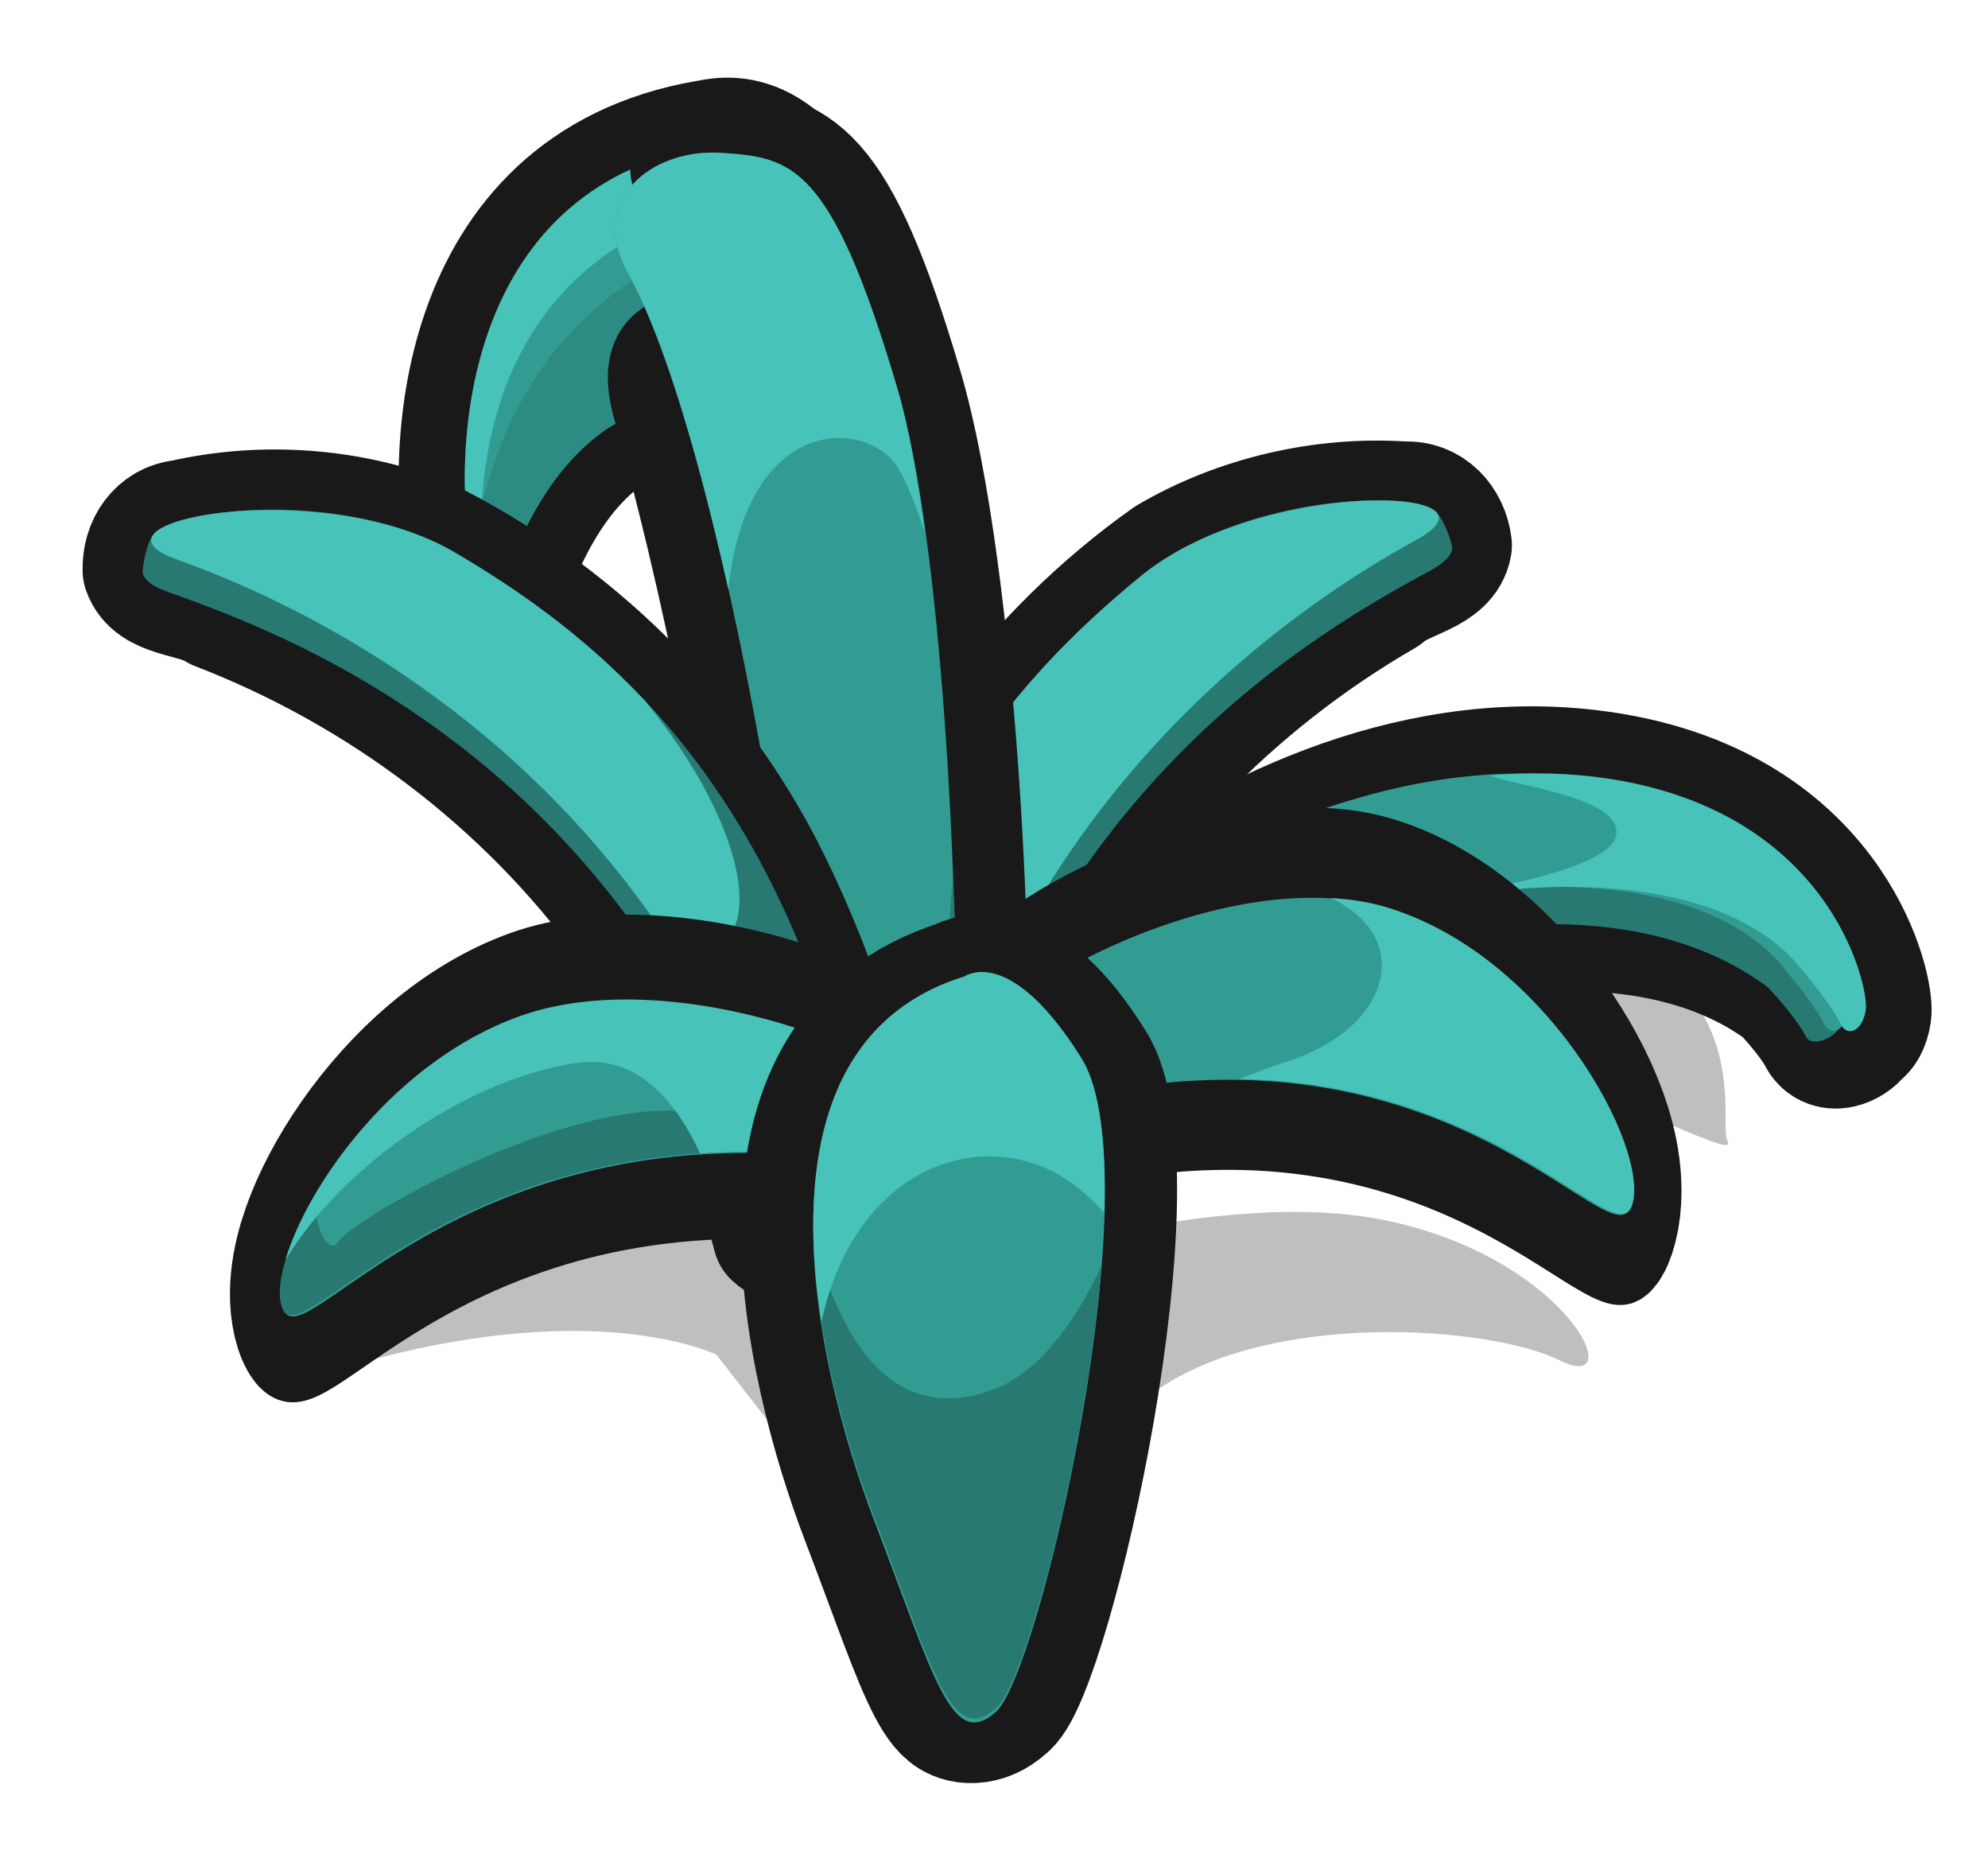 <?xml version="1.0" encoding="UTF-8" standalone="no"?><!-- Created with Inkscape (http://www.inkscape.org/) --><svg xmlns:dc="http://purl.org/dc/elements/1.1/" xmlns:cc="http://creativecommons.org/ns#" xmlns:rdf="http://www.w3.org/1999/02/22-rdf-syntax-ns#" xmlns:svg="http://www.w3.org/2000/svg" xmlns="http://www.w3.org/2000/svg" xmlns:sodipodi="http://sodipodi.sourceforge.net/DTD/sodipodi-0.dtd" xmlns:inkscape="http://www.inkscape.org/namespaces/inkscape" width="150.457" height="141.198" viewBox="0 0 39.808 37.359" version="1.1" id="svg23489" inkscape:version="0.48.5 r10040" sodipodi:docname="plant_02.svg">
  <defs id="defs23483">
    <clipPath clipPathUnits="userSpaceOnUse" id="clipPath22932">
      <path style="opacity: 0.398; color: rgb(0, 0, 0); fill: rgb(124, 212, 205); fill-opacity: 1; fill-rule: nonzero; stroke: none; stroke-width: 0; marker: none; visibility: visible; display: inline; overflow: visible;" d="m 544.302,181.89 c 0.286,0.592 2.599,1.158 3.742,0.158 0.98,2.777 16.865,0 16.865,0 l 0,-16.172 -30.553,0 0,15.421 c 0,0 6.658,3.493 9.946,0.593 z" id="path22934" inkscape:connector-curvature="0" sodipodi:nodetypes="ccccccc"/>
    </clipPath>
    <clipPath clipPathUnits="userSpaceOnUse" id="clipPath22874">
      <path style="opacity: 0.398; color: rgb(0, 0, 0); fill: rgb(124, 212, 205); fill-opacity: 1; fill-rule: nonzero; stroke: none; stroke-width: 0; marker: none; visibility: visible; display: inline; overflow: visible;" d="m 507.964,172.041 c 5.636,4.145 4.409,7.038 4.245,7.426 -0.163,0.388 -0.454,0.846 -0.555,0.759 0,0 -0.231,1.394 -0.967,1.524 0,0 0.728,2.053 -3.233,2.911 -3.961,0.858 -12.088,-2.45 -11.762,-7.8 0.327,-5.35 9.005,-7.351 12.272,-4.819 z" id="path22876" inkscape:connector-curvature="0" sodipodi:nodetypes="csccssc"/>
    </clipPath>
    <clipPath clipPathUnits="userSpaceOnUse" id="clipPath22894">
      <path style="opacity: 0.398; color: rgb(0, 0, 0); fill: rgb(124, 212, 205); fill-opacity: 1; fill-rule: nonzero; stroke: none; stroke-width: 0; marker: none; visibility: visible; display: inline; overflow: visible;" d="m 519.134,181.843 c 1.53,1.079 2.218,-0.857 2.001,-1.062 0.082,0.041 1.96,0.653 4.329,-2.859 2.369,-3.512 0,-9.965 -8.005,-11.966 -8.005,-2.001 -11.272,3.471 -11.476,10.169 -0.204,6.698 5.758,9.271 9.761,9.72 4.002,0.449 3.39,-4.002 3.39,-4.002 z" id="path22896" inkscape:connector-curvature="0" sodipodi:nodetypes="ccssssc"/>
    </clipPath>
    <clipPath clipPathUnits="userSpaceOnUse" id="clipPath23263">
      <path style="opacity: 0.398; color: rgb(0, 0, 0); fill: rgb(124, 212, 205); fill-opacity: 1; fill-rule: nonzero; stroke: none; stroke-width: 0; marker: none; visibility: visible; display: inline; overflow: visible;" d="m 507.964,172.041 c 5.636,4.145 4.409,7.038 4.245,7.426 -0.163,0.388 -0.454,0.846 -0.555,0.759 0,0 -0.231,1.394 -0.967,1.524 0,0 0.728,2.053 -3.233,2.911 -3.961,0.858 -12.088,-2.45 -11.762,-7.8 0.327,-5.35 9.005,-7.351 12.272,-4.819 z" id="path23265" inkscape:connector-curvature="0" sodipodi:nodetypes="csccssc"/>
    </clipPath>
    <clipPath clipPathUnits="userSpaceOnUse" id="clipPath22907">
      <path style="opacity: 0.398; color: rgb(0, 0, 0); fill: rgb(124, 212, 205); fill-opacity: 1; fill-rule: nonzero; stroke: none; stroke-width: 0; marker: none; visibility: visible; display: inline; overflow: visible;" d="m 525.586,181.985 c 0.895,0.982 2.407,0.642 3.043,0.123 0.161,0.726 12.14,0.235 11.905,0 -0.235,-0.235 4.098,-23.832 0,-26.199 -4.098,-2.366 -15.111,0 -21.318,0 -6.208,0 -9.489,8.762 -8.084,14.003 1.404,5.241 4.818,7.158 7.007,9.979 2.189,2.821 7.449,2.094 7.449,2.094 z" id="path22909" inkscape:connector-curvature="0" sodipodi:nodetypes="ccsssssc"/>
    </clipPath>
    <clipPath clipPathUnits="userSpaceOnUse" id="clipPath23269">
      <path style="opacity: 0.398; color: rgb(0, 0, 0); fill: rgb(124, 212, 205); fill-opacity: 1; fill-rule: nonzero; stroke: none; stroke-width: 0; marker: none; visibility: visible; display: inline; overflow: visible;" d="m 525.586,181.985 c 0.895,0.982 2.407,0.642 3.043,0.123 0.161,0.726 12.14,0.235 11.905,0 -0.235,-0.235 4.098,-23.832 0,-26.199 -4.098,-2.366 -15.111,0 -21.318,0 -6.208,0 -9.489,8.762 -8.084,14.003 1.404,5.241 4.818,7.158 7.007,9.979 2.189,2.821 7.449,2.094 7.449,2.094 z" id="path23271" inkscape:connector-curvature="0" sodipodi:nodetypes="ccsssssc"/>
    </clipPath>
    <clipPath clipPathUnits="userSpaceOnUse" id="clipPath23273">
      <path style="opacity: 0.398; color: rgb(0, 0, 0); fill: rgb(124, 212, 205); fill-opacity: 1; fill-rule: nonzero; stroke: none; stroke-width: 0; marker: none; visibility: visible; display: inline; overflow: visible;" d="m 507.964,172.041 c 5.636,4.145 4.409,7.038 4.245,7.426 -0.163,0.388 -0.454,0.846 -0.555,0.759 0,0 -0.231,1.394 -0.967,1.524 0,0 0.728,2.053 -3.233,2.911 -3.961,0.858 -12.088,-2.45 -11.762,-7.8 0.327,-5.35 9.005,-7.351 12.272,-4.819 z" id="path23275" inkscape:connector-curvature="0" sodipodi:nodetypes="csccssc"/>
    </clipPath>
    <clipPath clipPathUnits="userSpaceOnUse" id="clipPath23277">
      <path style="opacity: 0.398; color: rgb(0, 0, 0); fill: rgb(124, 212, 205); fill-opacity: 1; fill-rule: nonzero; stroke: none; stroke-width: 0; marker: none; visibility: visible; display: inline; overflow: visible;" d="m 519.134,181.843 c 1.53,1.079 2.218,-0.857 2.001,-1.062 0.082,0.041 1.96,0.653 4.329,-2.859 2.369,-3.512 0,-9.965 -8.005,-11.966 -8.005,-2.001 -11.272,3.471 -11.476,10.169 -0.204,6.698 5.758,9.271 9.761,9.72 4.002,0.449 3.39,-4.002 3.39,-4.002 z" id="path23279" inkscape:connector-curvature="0" sodipodi:nodetypes="ccssssc"/>
    </clipPath>
    <clipPath clipPathUnits="userSpaceOnUse" id="clipPath23281">
      <path style="opacity: 0.398; color: rgb(0, 0, 0); fill: rgb(124, 212, 205); fill-opacity: 1; fill-rule: nonzero; stroke: none; stroke-width: 0; marker: none; visibility: visible; display: inline; overflow: visible;" d="m 525.586,181.985 c 0.895,0.982 2.407,0.642 3.043,0.123 0.161,0.726 12.14,0.235 11.905,0 -0.235,-0.235 4.098,-23.832 0,-26.199 -4.098,-2.366 -15.111,0 -21.318,0 -6.208,0 -9.489,8.762 -8.084,14.003 1.404,5.241 4.818,7.158 7.007,9.979 2.189,2.821 7.449,2.094 7.449,2.094 z" id="path23283" inkscape:connector-curvature="0" sodipodi:nodetypes="ccsssssc"/>
    </clipPath>
    <clipPath clipPathUnits="userSpaceOnUse" id="clipPath23285">
      <path style="opacity: 0.398; color: rgb(0, 0, 0); fill: rgb(124, 212, 205); fill-opacity: 1; fill-rule: nonzero; stroke: none; stroke-width: 0; marker: none; visibility: visible; display: inline; overflow: visible;" d="m 544.302,181.89 c 0.286,0.592 2.599,1.158 3.742,0.158 0.98,2.777 16.865,0 16.865,0 l 0,-16.172 -30.553,0 0,15.421 c 0,0 6.658,3.493 9.946,0.593 z" id="path23287" inkscape:connector-curvature="0" sodipodi:nodetypes="ccccccc"/>
    </clipPath>
    <clipPath clipPathUnits="userSpaceOnUse" id="clipPath23289">
      <path style="opacity: 0.398; color: rgb(0, 0, 0); fill: rgb(124, 212, 205); fill-opacity: 1; fill-rule: nonzero; stroke: none; stroke-width: 0; marker: none; visibility: visible; display: inline; overflow: visible;" d="m 507.964,172.041 c 5.636,4.145 4.409,7.038 4.245,7.426 -0.163,0.388 -0.454,0.846 -0.555,0.759 0,0 -0.231,1.394 -0.967,1.524 0,0 0.728,2.053 -3.233,2.911 -3.961,0.858 -12.088,-2.45 -11.762,-7.8 0.327,-5.35 9.005,-7.351 12.272,-4.819 z" id="path23291" inkscape:connector-curvature="0" sodipodi:nodetypes="csccssc"/>
    </clipPath>
    <clipPath clipPathUnits="userSpaceOnUse" id="clipPath22919">
      <path style="opacity: 0.398; color: rgb(0, 0, 0); fill: rgb(124, 212, 205); fill-opacity: 1; fill-rule: nonzero; stroke: none; stroke-width: 0; marker: none; visibility: visible; display: inline; overflow: visible;" d="m 533.244,180.679 c -0.163,1.164 0.51,2.001 2.001,1.205 -1.743,1.502 -0.716,1.262 1.421,3.052 2.137,1.79 11.493,0.982 12.129,0.52 0.635,-0.462 8.028,-6.411 8.086,-8.663 0.058,-2.252 -1.906,-15.017 -5.198,-17.789 -3.292,-2.772 -16.46,-0.578 -19.752,-0.058 -3.292,0.52 -10.165,5.718 -9.934,5.776 0.231,0.058 2.83,15.421 2.772,15.652 -0.058,0.231 2.426,4.158 2.83,3.927 0.404,-0.231 3.951,-3.172 3.951,-3.172 0,0 1.592,0.899 1.694,-0.449 z" id="path22921" inkscape:connector-curvature="0" sodipodi:nodetypes="ccsssssssscc"/>
    </clipPath>
    <clipPath clipPathUnits="userSpaceOnUse" id="clipPath23295">
      <path style="opacity: 0.398; color: rgb(0, 0, 0); fill: rgb(124, 212, 205); fill-opacity: 1; fill-rule: nonzero; stroke: none; stroke-width: 0; marker: none; visibility: visible; display: inline; overflow: visible;" d="m 525.586,181.985 c 0.895,0.982 2.407,0.642 3.043,0.123 0.161,0.726 12.14,0.235 11.905,0 -0.235,-0.235 4.098,-23.832 0,-26.199 -4.098,-2.366 -15.111,0 -21.318,0 -6.208,0 -9.489,8.762 -8.084,14.003 1.404,5.241 4.818,7.158 7.007,9.979 2.189,2.821 7.449,2.094 7.449,2.094 z" id="path23297" inkscape:connector-curvature="0" sodipodi:nodetypes="ccsssssc"/>
    </clipPath>
    <clipPath clipPathUnits="userSpaceOnUse" id="clipPath23299">
      <path style="opacity: 0.398; color: rgb(0, 0, 0); fill: rgb(124, 212, 205); fill-opacity: 1; fill-rule: nonzero; stroke: none; stroke-width: 0; marker: none; visibility: visible; display: inline; overflow: visible;" d="m 525.586,181.985 c 0.895,0.982 2.407,0.642 3.043,0.123 0.161,0.726 12.14,0.235 11.905,0 -0.235,-0.235 4.098,-23.832 0,-26.199 -4.098,-2.366 -15.111,0 -21.318,0 -6.208,0 -9.489,8.762 -8.084,14.003 1.404,5.241 4.818,7.158 7.007,9.979 2.189,2.821 7.449,2.094 7.449,2.094 z" id="path23301" inkscape:connector-curvature="0" sodipodi:nodetypes="ccsssssc"/>
    </clipPath>
  </defs>
  <sodipodi:namedview id="base" pagecolor="#7d848b" bordercolor="#666666" borderopacity="1.0" inkscape:pageopacity="0" inkscape:pageshadow="2" inkscape:zoom="1.145268" inkscape:cx="-149.40116" inkscape:cy="2.9280336" inkscape:document-units="px" inkscape:current-layer="layer1" showgrid="false" inkscape:pagecheckerboard="false" showborder="true" units="px" inkscape:window-width="1920" inkscape:window-height="1017" inkscape:window-x="-8" inkscape:window-y="-8" inkscape:window-maximized="1" inkscape:showpageshadow="false" guidetolerance="28" fit-margin-top="6" fit-margin-left="6" fit-margin-right="6" fit-margin-bottom="6">
    <inkscape:grid type="xygrid" id="grid24034" spacingx="1px" spacingy="1px" empspacing="8" visible="true" enabled="true" snapvisiblegridlinesonly="true" originx="-205.989px" originy="-179.381px"/>
  </sodipodi:namedview>
  <g inkscape:label="Layer 1" inkscape:groupmode="layer" id="layer1" transform="translate(-54.501,-212.18)">
    <path style="opacity: 0.25; color: rgb(0, 0, 0); fill: rgb(0, 0, 0); fill-opacity: 1; fill-rule: nonzero; stroke: none; stroke-width: 0; marker: none; visibility: visible; display: inline; overflow: visible;" d="m 22.266,104.526 c 21.392,-7.422 31.87,-2.183 31.87,-2.183 l 23.139,29.687 c 0,0 0.873,-20.083 9.605,-26.631 8.732,-6.549 25.758,-5.239 30.997,-2.619 5.239,2.619 0.873,-7.422 -12.661,-10.478 -13.534,-3.056 -32.307,4.366 -31.87,2.619 0.437,-1.746 22.702,-18.336 35.363,-15.717 12.661,2.619 22.702,8.732 21.829,6.985 -0.873,-1.746 3.493,-14.844 -18.773,-18.773 C 89.499,63.487 64.614,81.387 61.558,82.26 58.502,83.133 49.333,88.372 40.602,90.119 31.87,91.865 22.266,104.526 22.266,104.526 z" id="path14704" inkscape:connector-curvature="0" transform="matrix(0.265,0,0,0.265,54.501,212.18)" gds_color="shadow" gds_opacity="shadow" gds_switchable="shadow"/>
    <g transform="matrix(1.057,0.106,-0.106,1.057,-102.786,436.853)" id="g14694">
      <path inkscape:connector-curvature="0" id="path14696" d="m 153.503,-218.45 c 0.486,-0.079 0.87,0.27 0.973,0.73 -0.042,0.565 -0.832,0.703 -1.161,1.077 -2.671,1.921 -4.796,4.598 -5.994,7.67 -0.928,1.992 -1.149,4.224 -1.157,6.397 -0.358,0.597 -1.687,0.396 -2.031,-0.01 -0.124,-2.173 -0.049,-4.378 0.393,-6.515 0.629,-3.039 2.307,-5.835 4.643,-7.868 1.244,-0.908 2.799,-1.433 4.336,-1.482 z" style="color: rgb(0, 0, 0); fill: rgb(39, 121, 114); fill-opacity: 1; fill-rule: nonzero; stroke: rgb(25, 25, 25); stroke-width: 2.265; stroke-linecap: round; stroke-linejoin: round; stroke-miterlimit: 4; stroke-opacity: 1; stroke-dasharray: none; stroke-dashoffset: 37.6; marker: none; visibility: visible; display: inline; overflow: visible;"/>
      <path sodipodi:nodetypes="cssssscc" inkscape:connector-curvature="0" id="path14698" d="m 146.051,-202.57 c 0.108,-9.331 6.347,-13.454 8.083,-14.647 0.251,-0.173 0.359,-0.325 0.354,-0.452 -0.004,-0.092 -0.229,-0.546 -0.34,-0.612 -0.793,-0.47 -3.891,0.167 -5.439,1.715 -2.061,2.061 -4.204,4.993 -4.557,10.199 -0.375,5.538 1.556,6.516 1.899,3.797 z" style="color: rgb(0, 0, 0); fill: rgb(39, 121, 114); fill-opacity: 1; fill-rule: nonzero; stroke: none; stroke-width: 0; marker: none; visibility: visible; display: inline; overflow: visible;"/>
      <path style="color: rgb(0, 0, 0); fill: rgb(39, 121, 114); fill-opacity: 1; fill-rule: nonzero; stroke: none; stroke-width: 0; marker: none; visibility: visible; display: inline; overflow: visible;" d="m 145.671,-202.57 c 0.108,-9.331 6.401,-13.996 8.137,-15.19 1.736,-1.194 -3.038,-0.868 -5.099,1.193 -2.061,2.061 -4.231,4.991 -4.557,10.199 -0.325,5.208 0.434,5.208 0.434,5.208 0.597,0.298 0.868,-0.217 0.868,-0.217 z" id="path14700" inkscape:connector-curvature="0" sodipodi:nodetypes="csssccc"/>
      <path id="path14702" d="m 153.503,-218.45 c 0.694,0.009 0.956,0.242 0.305,0.689 -1.344,0.924 -5.414,3.933 -7.236,9.573 -0.002,0 -0.004,0 -0.005,0 -1.793,0.686 -1.92,-1.962 -0.626,-4.757 0,-0.002 0,-0.004 0,-0.005 0.008,-0.015 0.018,-0.028 0.026,-0.042 0.808,-1.472 1.785,-2.617 2.742,-3.573 1.288,-1.288 3.638,-1.899 4.794,-1.884 z" style="color: rgb(0, 0, 0); fill: rgb(71, 195, 185); fill-opacity: 1; fill-rule: nonzero; stroke: none; stroke-width: 0; marker: none; visibility: visible; display: inline; overflow: visible;" inkscape:connector-curvature="0"/>
    </g>
    <g id="g14584" transform="matrix(0.927,0,0,0.927,22.713,10.729)">
      <g transform="translate(-0.408,-0.245)" id="g14570">
        <path sodipodi:nodetypes="cssssc" transform="matrix(0.265,0,0,0.265,58.429,205.695)" inkscape:connector-curvature="0" id="path14568" d="m -31.87,56.689 c -20.301,3.493 -21.114,25.422 -18.991,35.035 1.855,8.404 1.528,-5.239 10.478,-11.788 8.95,-6.549 15.499,19.209 17.9,16.372 2.401,-2.838 4.802,-21.611 0.655,-31.434 -4.148,-9.823 -8.732,-8.404 -10.041,-8.186 z" style="color: rgb(0, 0, 0); fill: rgb(50, 156, 147); fill-opacity: 1; fill-rule: nonzero; stroke: rgb(25, 25, 25); stroke-width: 10.785; stroke-linejoin: round; stroke-opacity: 1; marker: none; visibility: visible; display: inline; overflow: visible;"/>
        <path style="color: rgb(0, 0, 0); fill: rgb(50, 156, 147); fill-opacity: 1; fill-rule: nonzero; stroke: none; stroke-width: 0; marker: none; visibility: visible; display: inline; overflow: visible;" d="m -31.87,56.689 c -20.301,3.493 -21.114,25.422 -18.991,35.035 1.855,8.404 1.528,-5.239 10.478,-11.788 8.95,-6.549 15.499,19.209 17.9,16.372 2.401,-2.838 4.802,-21.611 0.655,-31.434 -4.148,-9.823 -8.732,-8.404 -10.041,-8.186 z" id="path14566" inkscape:connector-curvature="0" transform="matrix(0.265,0,0,0.265,58.429,205.695)" sodipodi:nodetypes="cssssc"/>
        <path id="path14576" transform="matrix(0.265,0,0,0.265,58.838,205.94)" d="m -31.875,55.562 c -0.679,0.01 -1.204,0.133 -1.531,0.188 -20.301,3.493 -21.122,25.449 -19,35.062 0.315,1.428 0.567,2.202 0.812,2.5 -2.149,-19.912 7.227,-26.814 10.375,-29.062 3.241,-2.315 10.031,0.608 10.031,-0.781 0,-0.746 1.515,-4.152 1.938,-7.25 -1,-0.51 -1.894,-0.667 -2.625,-0.656 z" style="color: rgb(0, 0, 0); fill: rgb(71, 195, 185); fill-opacity: 1; fill-rule: nonzero; stroke: none; stroke-width: 0; marker: none; visibility: visible; display: inline; overflow: visible;" inkscape:connector-curvature="0"/>
        <path id="path14581" transform="matrix(0.265,0,0,0.265,58.838,205.94)" d="m -26.844,61.562 c -1.708,-0.045 -3.625,0.336 -5.719,1.281 -7.962,3.596 -17.854,9.675 -20.062,26.719 0.074,0.418 0.135,0.868 0.219,1.25 1.855,8.404 1.519,-5.264 10.469,-11.812 8.95,-6.549 15.505,19.213 17.906,16.375 2.401,-2.838 4.804,-21.614 0.656,-31.438 -0.303,-0.717 -0.6,-1.335 -0.906,-1.938 -0.803,-0.247 -1.64,-0.413 -2.562,-0.438 z" style="opacity: 0.491; color: rgb(0, 0, 0); fill: rgb(39, 121, 114); fill-opacity: 1; fill-rule: nonzero; stroke: none; stroke-width: 0; marker: none; visibility: visible; display: inline; overflow: visible;" inkscape:connector-curvature="0"/>
      </g>
      <path sodipodi:nodetypes="scssccssss" inkscape:connector-curvature="0" id="path14544" transform="matrix(0.265,0,0,0.265,58.429,205.695)" d="m -33.375,56.375 c -2.943,0.039 1.119,6.768 8.234,9.144 -1.364,5.425 -3.895,9.83 -2.354,12.441 1.165,1.974 -10.82,-10.361 -8.306,-1.331 3.42,12.288 8.383,33.358 12.051,66.309 0.329,3.06 5.923,13.02 6.248,-6.244 0,0 3.237,16.782 4.326,5.779 C -11.612,126.67 -13.547,90.571 -17.969,75.625 -23.389,57.303 -26.558,56.796 -32.312,56.406 -32.672,56.382 -33.019,56.37 -33.375,56.375 z" style="color: rgb(0, 0, 0); fill: rgb(39, 121, 114); fill-opacity: 1; fill-rule: nonzero; stroke: rgb(25, 25, 25); stroke-width: 10.785; stroke-linejoin: round; stroke-opacity: 1; marker: none; visibility: visible; display: inline; overflow: visible;"/>
      <path inkscape:connector-curvature="0" id="path14542" d="m 52.408,246.024 c -1.376,-13.842 -3.338,-20.645 -4.542,-22.79 -0.897,-1.599 0.496,-2.717 2.018,-2.614 1.522,0.103 2.356,0.234 3.79,5.082 1.434,4.848 1.559,18.907 0.928,20.403 -0.631,1.496 -2.194,0.818 -2.194,-0.081 z" style="color: rgb(0, 0, 0); fill: rgb(50, 156, 147); fill-opacity: 1; fill-rule: nonzero; stroke: none; stroke-width: 0; marker: none; visibility: visible; display: inline; overflow: visible;" sodipodi:nodetypes="cssssc"/>
      <path style="color: rgb(0, 0, 0); fill: rgb(71, 195, 185); fill-opacity: 1; fill-rule: nonzero; stroke: none; stroke-width: 0; marker: none; visibility: visible; display: inline; overflow: visible;" d="m 49.601,220.611 c -1.404,0.044 -2.574,1.126 -1.733,2.625 0.59,1.053 1.359,3.231 2.156,6.808 0.356,-3.436 2.546,-3.721 3.478,-2.86 0.248,0.229 0.512,0.842 0.768,1.641 -0.164,-1.241 -0.36,-2.325 -0.595,-3.121 -1.434,-4.848 -2.27,-4.985 -3.793,-5.088 -0.095,-0.006 -0.188,-0.008 -0.282,-0.005 z" id="path14552" inkscape:connector-curvature="0"/>
      <path id="path14561" transform="matrix(0.265,0,0,0.265,58.429,205.695)" d="m -13.438,114.938 c -0.282,7.463 -1.454,14.182 -4.688,14.562 -4.588,0.54 -6.821,-3.869 -8.594,-9.562 1.398,9.46 2.749,20.229 3.969,32.5 0,3.396 5.897,5.937 8.281,0.281 1.289,-3.056 1.741,-19.981 1.031,-37.781 z" style="color: rgb(0, 0, 0); fill: rgb(39, 121, 114); fill-opacity: 1; fill-rule: nonzero; stroke: none; stroke-width: 0; marker: none; visibility: visible; display: inline; overflow: visible;" inkscape:connector-curvature="0"/>
    </g>
    <g id="g14531" transform="matrix(-0.331,-0.467,-0.443,0.314,24.401,349.462)">
      <path id="path14533" transform="matrix(0.265,0,0,0.265,320.082,94.084)" d="m -821.094,-1211.969 c -7.755,0.146 -13.268,2.956 -14.281,3.969 -0.999,1 -1.38,1.995 -1.344,2.75 -0.604,2.097 0.343,4.573 1.719,4.344 1.779,-0.297 5.1,-0.119 8.188,0.344 21.642,7.412 34.644,35.858 37.312,57.5 1.916,15.539 2.311,39.917 2.706,54.259 0.155,5.632 3.667,12.811 7.782,-8.039 5.224,7.101 22.092,-60.887 -10.364,-98.814 -11.29,-13.193 -22.93,-16.478 -31.719,-16.313 z" style="color: rgb(0, 0, 0); fill: rgb(38, 119, 112); fill-opacity: 1; fill-rule: nonzero; stroke: rgb(25, 25, 25); stroke-width: 17.938; stroke-linejoin: round; stroke-opacity: 1; marker: none; visibility: visible; display: inline; overflow: visible;" inkscape:connector-curvature="0" sodipodi:nodetypes="cccccsscscc"/>
      <path style="color: rgb(0, 0, 0); fill: rgb(39, 121, 114); fill-opacity: 1; fill-rule: nonzero; stroke: none; stroke-width: 0; marker: none; visibility: visible; display: inline; overflow: visible;" d="m 101.325,-223.564 c 5.726,1.961 9.167,9.488 9.872,15.214 0.706,5.726 0.722,16.705 0.879,17.254 0.157,0.549 0.202,1.407 2.696,1.407 1.098,-0.235 0.19,-1.766 0.19,-1.766 0,0 1.647,-21.915 -5.099,-29.837 -5.385,-6.324 -10.363,-4.503 -10.912,-3.954 -0.549,0.549 -0.27,1.67 0.201,1.591 0.471,-0.079 1.355,-0.031 2.172,0.091 z" id="path14535" inkscape:connector-curvature="0" sodipodi:nodetypes="cscccscccc"/>
      <path sodipodi:nodetypes="cscccsssssssscccc" inkscape:connector-curvature="0" id="path14537" d="m 101.389,-224.466 c 5.633,0.213 10.493,9.716 11.228,15.679 0.735,5.963 1.67,16.667 1.833,17.239 0.163,0.572 -0.445,0.817 0.699,0.572 1.144,-0.245 1.389,-1.797 1.389,-1.797 0,0 0.396,-10.18 0.029,-14.539 -0.018,-0.219 -0.039,-0.5 -0.061,-0.807 -0.042,-0.569 -0.09,-1.228 -0.147,-1.746 -0.014,-0.13 -0.029,-0.252 -0.044,-0.361 -0.155,-1.101 -0.363,-1.586 -0.641,-2.731 -0.069,-0.283 -0.142,-0.567 -0.219,-0.851 -0.14,-0.515 -0.295,-1.029 -0.466,-1.541 -0.826,-2.473 -2.027,-4.88 -3.76,-6.915 -5.607,-6.585 -11.598,-3.839 -12.17,-3.267 -0.572,0.572 -0.408,1.143 0.082,1.062 0.49,-0.082 1.225,-0.082 2.249,0.004 z" style="color: rgb(0, 0, 0); fill: rgb(50, 156, 147); fill-opacity: 1; fill-rule: nonzero; stroke: none; stroke-width: 0; marker: none; visibility: visible; display: inline; overflow: visible;"/>
      <path id="path14539" transform="matrix(0.265,0,0,0.265,320.082,94.084)" d="m -821.094,-1211.969 c -7.755,0.146 -13.268,2.956 -14.281,3.969 -2.161,2.161 -1.54,4.34 0.312,4.031 1.852,-0.309 4.629,-0.324 8.5,0 14.295,0.541 27.268,16.916 35.094,34.438 -3.012,-7.992 -10.013,-22.747 -5.281,-24.719 3.999,-1.666 12.042,7.82 15.25,10.094 -2.232,-4.058 -4.837,-7.932 -7.875,-11.5 -11.259,-13.222 -22.93,-16.478 -31.719,-16.313 z" style="color: rgb(0, 0, 0); fill: rgb(71, 195, 185); fill-opacity: 1; fill-rule: nonzero; stroke: none; stroke-width: 0; marker: none; visibility: visible; display: inline; overflow: visible;" inkscape:connector-curvature="0"/>
    </g>
    <g transform="matrix(-0.192,-0.885,-0.477,0.356,204.27,212.209)" id="g14663">
      <path style="color: rgb(0, 0, 0); fill: rgb(50, 156, 147); fill-opacity: 1; fill-rule: nonzero; stroke: rgb(25, 25, 25); stroke-width: 14.271; stroke-linecap: round; stroke-linejoin: round; stroke-miterlimit: 4; stroke-opacity: 1; stroke-dasharray: none; stroke-dashoffset: 37.6; marker: none; visibility: visible; display: inline; overflow: visible;" d="M 50.628,130.924 C 36.428,75.974 8.644,61.156 11.731,56.834 14.818,52.512 35.193,61.156 47.541,82.148 59.889,103.14 62.976,142.037 58.655,142.037 c -4.322,0 -7.409,-8.644 -7.409,-8.644 z" id="path14665" inkscape:connector-curvature="0" transform="matrix(0.265,0,0,0.265,58.429,205.695)"/>
      <path inkscape:connector-curvature="0" id="path14667" d="M 50.628,130.924 C 36.428,75.974 8.644,61.156 11.731,56.834 14.818,52.512 35.193,61.156 47.541,82.148 59.889,103.14 62.976,142.037 58.655,142.037 c -4.322,0 -7.409,-8.644 -7.409,-8.644 z" style="color: rgb(0, 0, 0); fill: rgb(50, 156, 147); fill-opacity: 1; fill-rule: nonzero; stroke: none; stroke-width: 0; marker: none; visibility: visible; display: inline; overflow: visible;" transform="matrix(0.265,0,0,0.265,58.429,205.695)"/>
      <path style="color: rgb(0, 0, 0); fill: rgb(71, 195, 185); fill-opacity: 1; fill-rule: nonzero; stroke: none; stroke-width: 0; marker: none; visibility: visible; display: inline; overflow: visible;" d="m 85.5,92.375 c 6.342,2.949 4.625,9.75 -3.062,12.312 -1.445,0.482 -2.686,0.95 -3.844,1.406 19.671,0.327 28.493,13.154 29.719,9.594 1.471,-4.272 -6.547,-19.258 -18.938,-22.719 C 88.147,92.626 86.834,92.453 85.5,92.375 z" transform="matrix(-0.192,-0.477,-0.257,0.103,112.066,260.451)" id="path14681" inkscape:connector-curvature="0"/>
    </g>
    <g id="g30852" transform="matrix(-1.028,0.269,0.269,1.028,274.726,405.861)">
      <path style="color: rgb(0, 0, 0); fill: rgb(39, 121, 114); fill-opacity: 1; fill-rule: nonzero; stroke: rgb(25, 25, 25); stroke-width: 2.265; stroke-linecap: round; stroke-linejoin: round; stroke-miterlimit: 4; stroke-opacity: 1; stroke-dasharray: none; stroke-dashoffset: 37.6; marker: none; visibility: visible; display: inline; overflow: visible;" d="m 153.503,-218.45 c 0.486,-0.079 0.87,0.27 0.973,0.73 -0.042,0.565 -0.832,0.703 -1.161,1.077 -2.671,1.921 -4.796,4.598 -5.994,7.67 -0.928,1.992 -1.149,4.224 -1.157,6.397 -0.358,0.597 -1.687,0.396 -2.031,-0.01 -0.124,-2.173 -0.049,-4.378 0.393,-6.515 0.629,-3.039 2.307,-5.835 4.643,-7.868 1.244,-0.908 2.799,-1.433 4.336,-1.482 z" id="path30854" inkscape:connector-curvature="0"/>
      <path style="color: rgb(0, 0, 0); fill: rgb(39, 121, 114); fill-opacity: 1; fill-rule: nonzero; stroke: none; stroke-width: 0; marker: none; visibility: visible; display: inline; overflow: visible;" d="m 146.051,-202.57 c 0.108,-9.331 6.347,-13.454 8.083,-14.647 0.251,-0.173 0.359,-0.325 0.354,-0.452 -0.004,-0.092 -0.229,-0.546 -0.34,-0.612 -0.793,-0.47 -3.891,0.167 -5.439,1.715 -2.061,2.061 -4.204,4.993 -4.557,10.199 -0.375,5.538 1.556,6.516 1.899,3.797 z" id="path30856" inkscape:connector-curvature="0" sodipodi:nodetypes="cssssscc"/>
      <path sodipodi:nodetypes="csssccc" inkscape:connector-curvature="0" id="path30858" d="m 145.671,-202.57 c 0.108,-9.331 6.401,-13.996 8.137,-15.19 1.736,-1.194 -3.038,-0.868 -5.099,1.193 -2.061,2.061 -4.231,4.991 -4.557,10.199 -0.325,5.208 0.434,5.208 0.434,5.208 0.597,0.298 0.868,-0.217 0.868,-0.217 z" style="color: rgb(0, 0, 0); fill: rgb(39, 121, 114); fill-opacity: 1; fill-rule: nonzero; stroke: none; stroke-width: 0; marker: none; visibility: visible; display: inline; overflow: visible;"/>
      <path inkscape:connector-curvature="0" style="color: rgb(0, 0, 0); fill: rgb(71, 195, 185); fill-opacity: 1; fill-rule: nonzero; stroke: none; stroke-width: 0; marker: none; visibility: visible; display: inline; overflow: visible;" d="m 153.503,-218.45 c 0.694,0.009 0.956,0.242 0.305,0.689 -1.344,0.924 -5.414,3.933 -7.236,9.573 -0.002,0 -0.004,0 -0.005,0 -1.793,0.686 -1.92,-1.962 -0.626,-4.757 0,-0.002 0,-0.004 0,-0.005 0.008,-0.015 0.018,-0.028 0.026,-0.042 0.808,-1.472 1.785,-2.617 2.742,-3.573 1.288,-1.288 3.638,-1.899 4.794,-1.884 z" id="path30860"/>
    </g>
    <g id="g14659" transform="matrix(0.161,-0.809,0.48,0.27,-55.689,228.587)">
      <path transform="matrix(0.265,0,0,0.265,58.429,205.695)" inkscape:connector-curvature="0" id="path14649" d="M 50.628,130.924 C 36.428,75.974 8.644,61.156 11.731,56.834 14.818,52.512 35.193,61.156 47.541,82.148 59.889,103.14 62.976,142.037 58.655,142.037 c -4.322,0 -7.409,-8.644 -7.409,-8.644 z" style="color: rgb(0, 0, 0); fill: rgb(50, 156, 147); fill-opacity: 1; fill-rule: nonzero; stroke: rgb(25, 25, 25); stroke-width: 15.214; stroke-linecap: round; stroke-linejoin: round; stroke-miterlimit: 4; stroke-opacity: 1; stroke-dasharray: none; stroke-dashoffset: 37.6; marker: none; visibility: visible; display: inline; overflow: visible;"/>
      <path transform="matrix(0.265,0,0,0.265,58.429,205.695)" style="color: rgb(0, 0, 0); fill: rgb(50, 156, 147); fill-opacity: 1; fill-rule: nonzero; stroke: none; stroke-width: 0; marker: none; visibility: visible; display: inline; overflow: visible;" d="M 50.628,130.924 C 36.428,75.974 8.644,61.156 11.731,56.834 14.818,52.512 35.193,61.156 47.541,82.148 59.889,103.14 62.976,142.037 58.655,142.037 c -4.322,0 -7.409,-8.644 -7.409,-8.644 z" id="path14651" inkscape:connector-curvature="0"/>
      <path style="color: rgb(0, 0, 0); fill: rgb(39, 121, 114); fill-opacity: 1; fill-rule: nonzero; stroke: none; stroke-width: 0; marker: none; visibility: visible; display: inline; overflow: visible;" d="m 46.219,109.844 c -0.578,0.011 -1.152,0.036 -1.75,0.094 -9.57,0.926 -22.23,8.331 -23.156,9.875 -0.505,0.841 -1.745,-0.619 -1.719,-3.562 -2.149,3.695 -3.095,7.036 -2.438,8.562 1.553,3.605 12.787,-14.161 40.406,-11.562 -2.556,-2.046 -6.56,-3.5 -11.344,-3.406 z" transform="matrix(0.166,0.496,-0.294,0.098,95.401,199.958)" id="path14671" inkscape:connector-curvature="0"/>
      <path style="color: rgb(0, 0, 0); fill: rgb(71, 195, 185); fill-opacity: 1; fill-rule: nonzero; stroke: none; stroke-width: 0; marker: none; visibility: visible; display: inline; overflow: visible;" d="m 42.438,101.438 c -2.584,0.053 -5.113,0.441 -7.375,1.25 -9.443,3.378 -16.024,12.753 -17.688,18.438 4.533,-7.52 14.304,-13.864 22.125,-14.906 4.54,-0.605 7.434,3.023 9.219,6.875 3.152,-0.2 6.573,-0.155 10.281,0.281 l 1.281,0.156 c 0,0 0.921,-0.034 2,-0.375 -0.338,-2.136 -0.764,-4.789 -1.406,-7.562 -4.571,-2.263 -11.736,-4.293 -18.438,-4.156 z" transform="matrix(0.166,0.496,-0.294,0.098,95.401,199.958)" id="path14691" inkscape:connector-curvature="0"/>
    </g>
    <g id="g14655" transform="matrix(0.993,-0.121,0.101,0.83,-23.298,50.365)">
      <path transform="matrix(0.265,0,0,0.265,58.429,205.695)" inkscape:connector-curvature="0" id="path14647" d="m 60.507,89.557 c -17.288,3.704 -14.818,32.723 -11.731,47.541 3.087,14.818 3.704,21.61 7.409,18.522 3.704,-3.087 16.67,-46.306 12.348,-57.42 -4.322,-11.113 -8.026,-8.644 -8.026,-8.644 z" style="color: rgb(0, 0, 0); fill: rgb(50, 156, 147); fill-opacity: 1; fill-rule: nonzero; stroke: rgb(25, 25, 25); stroke-width: 10.935; stroke-linecap: round; stroke-linejoin: round; stroke-miterlimit: 4; stroke-opacity: 1; stroke-dasharray: none; stroke-dashoffset: 37.6; marker: none; visibility: visible; display: inline; overflow: visible;"/>
      <path style="color: rgb(0, 0, 0); fill: rgb(50, 156, 147); fill-opacity: 1; fill-rule: nonzero; stroke: none; stroke-width: 0; marker: none; visibility: visible; display: inline; overflow: visible;" d="m 60.507,89.557 c -17.288,3.704 -14.818,32.723 -11.731,47.541 3.087,14.818 3.704,21.61 7.409,18.522 3.704,-3.087 16.67,-46.306 12.348,-57.42 -4.322,-11.113 -8.026,-8.644 -8.026,-8.644 z" id="path14653" inkscape:connector-curvature="0" transform="matrix(0.265,0,0,0.265,58.429,205.695)"/>
      <path style="color: rgb(0, 0, 0); fill: rgb(39, 121, 114); fill-opacity: 1; fill-rule: nonzero; stroke: none; stroke-width: 0; marker: none; visibility: visible; display: inline; overflow: visible;" d="m 46.938,118.062 c 0.153,7.638 2.461,15.807 4.594,21.375 4.568,11.927 5.855,17.481 9.219,14.469 2.254,-2.019 6.809,-19.503 7.938,-33.438 -1.694,3.631 -4.327,7.767 -7.875,9.219 -5.964,2.44 -11.221,-0.604 -13.875,-11.625 z" transform="matrix(0.263,0.038,-0.032,0.314,62.278,196.208)" id="path14676" inkscape:connector-curvature="0"/>
      <path style="color: rgb(0, 0, 0); fill: rgb(71, 195, 185); fill-opacity: 1; fill-rule: nonzero; stroke: none; stroke-width: 0; marker: none; visibility: visible; display: inline; overflow: visible;" d="m 59.312,98.219 c -0.625,0.07 -0.969,0.312 -0.969,0.312 -11.196,3.451 -12.526,15.185 -10.812,26.156 2.676,-12.503 13.409,-15.389 19.781,-9.812 0.576,0.504 1.094,1.032 1.594,1.562 0.153,-5.12 -0.293,-9.398 -1.719,-11.688 -3.725,-5.982 -6.499,-6.685 -7.875,-6.531 z" transform="matrix(0.263,0.038,-0.032,0.314,62.278,196.208)" id="path14686" inkscape:connector-curvature="0"/>
    </g>
  </g>
</svg>